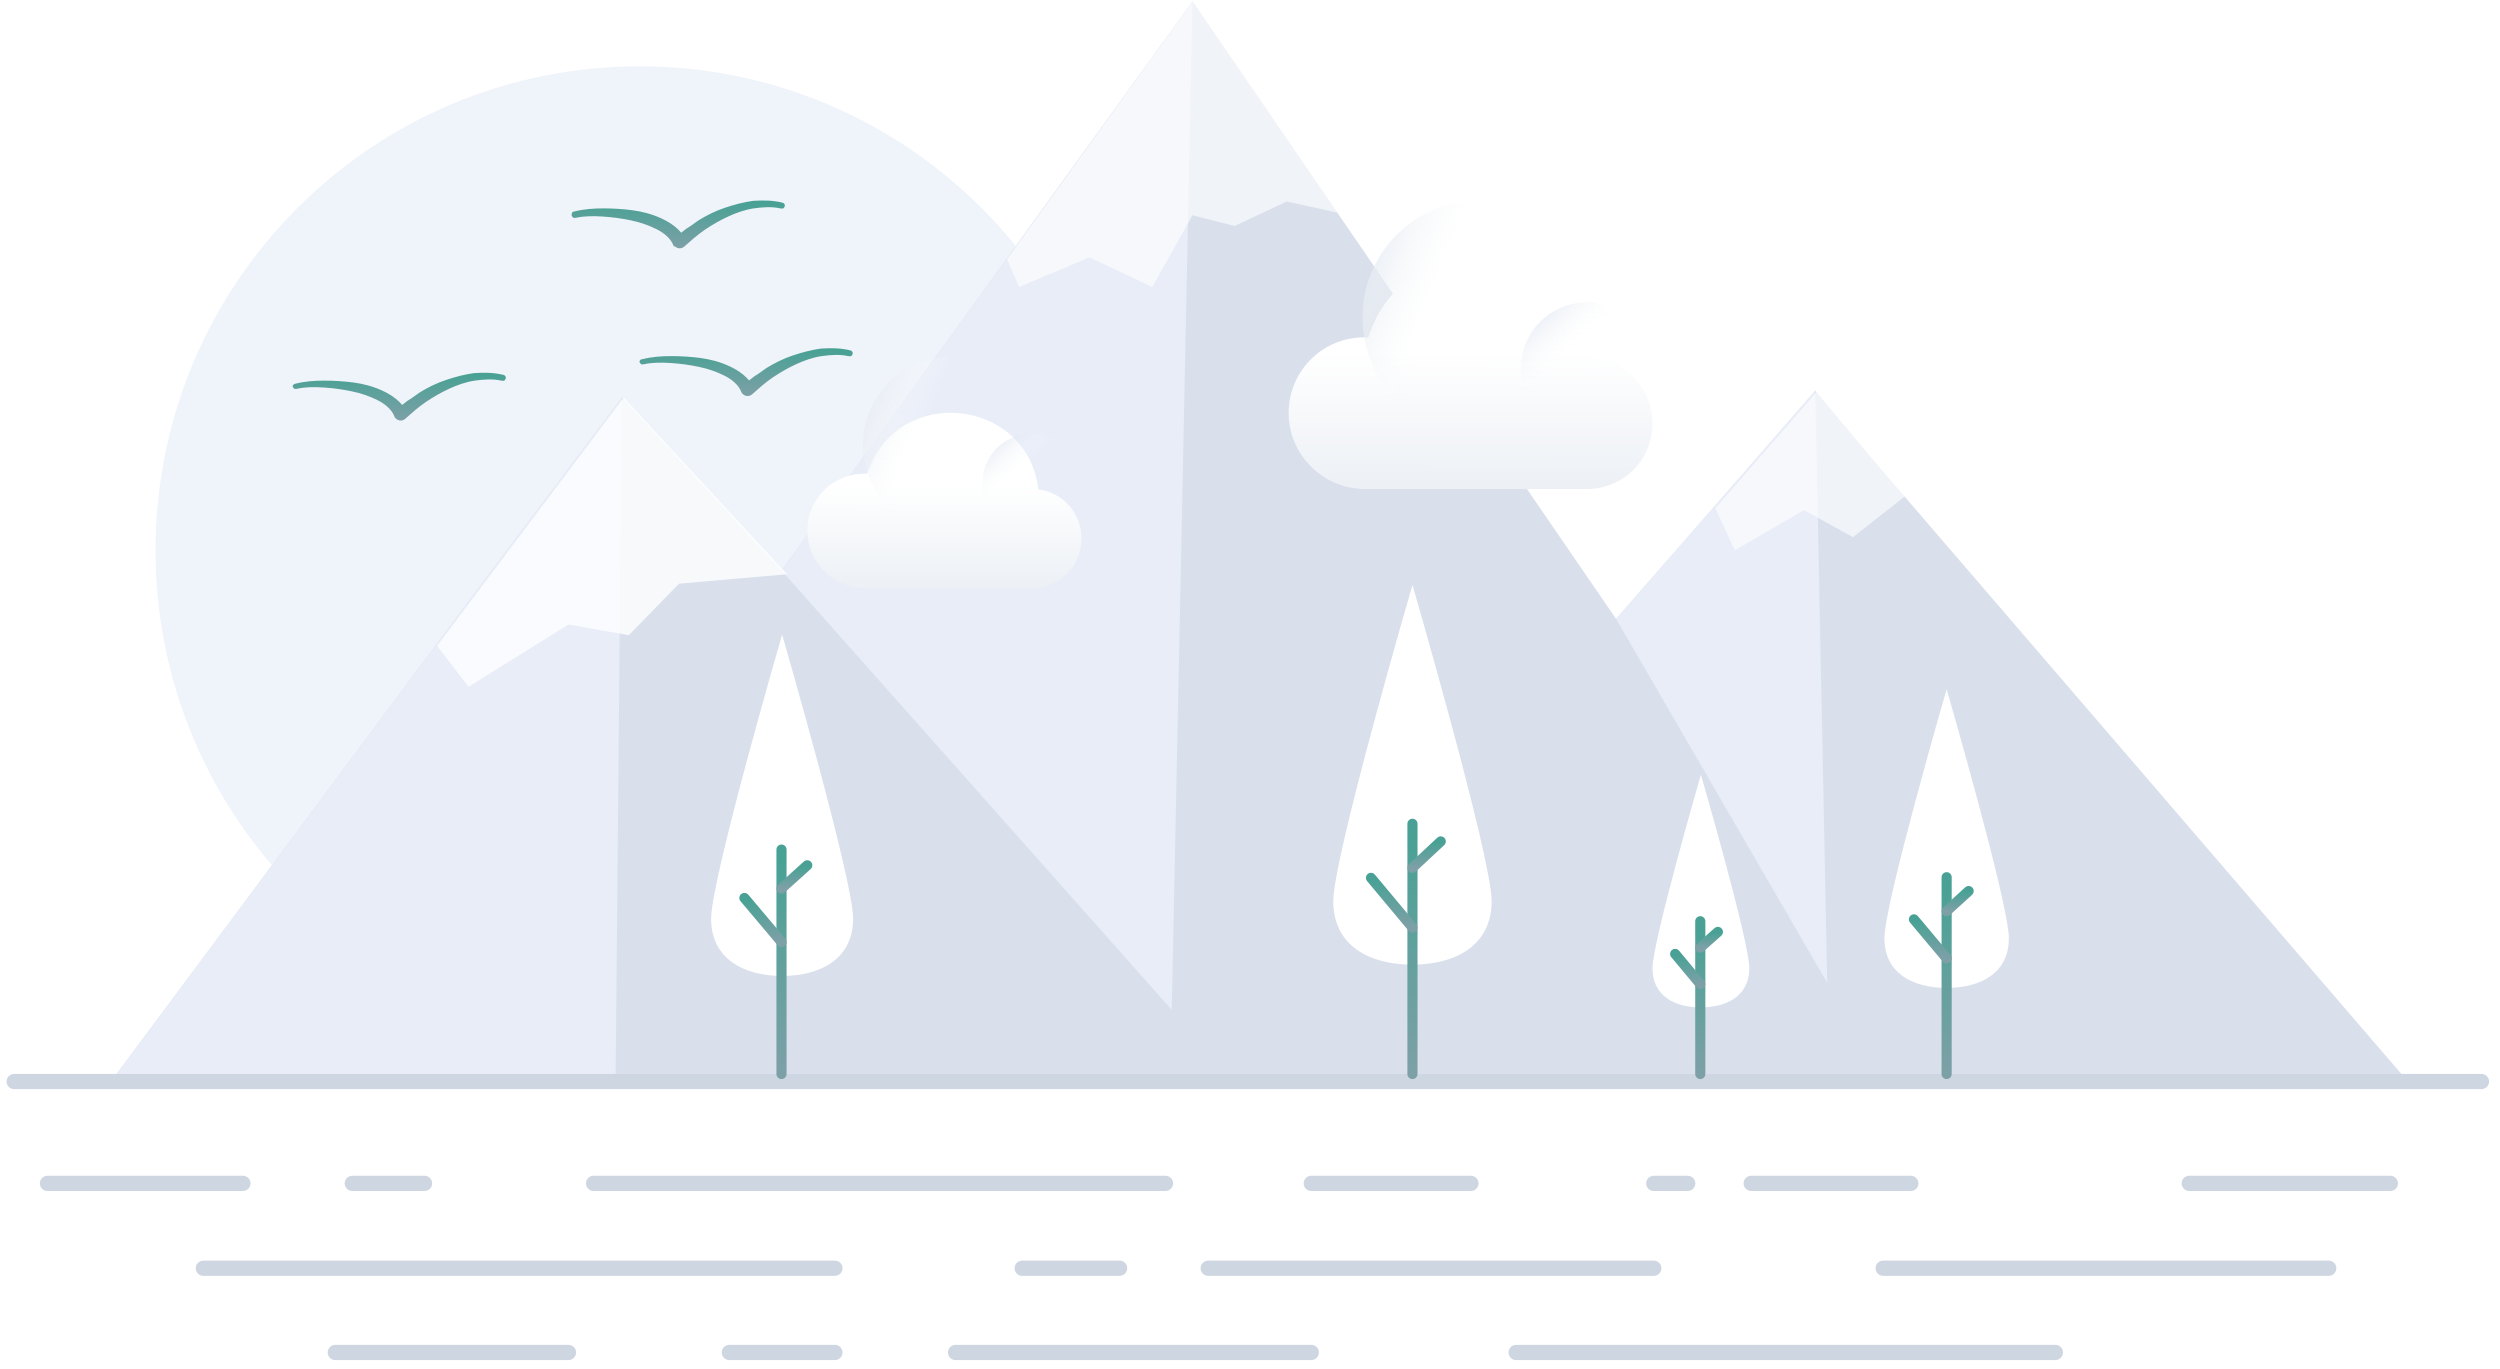 <svg width="493" height="270" viewBox="0 0 493 270" fill="none" xmlns="http://www.w3.org/2000/svg">
<g clip-path="url(#clip0_692_66162)">
<path d="M126.103 203.981C178.805 203.981 221.529 161.246 221.529 108.529C221.529 55.813 178.805 13.078 126.103 13.078C73.401 13.078 30.678 55.813 30.678 108.529C30.678 161.246 73.401 203.981 126.103 203.981Z" fill="#EFF3FA"/>
<path d="M474.841 213.278H21.879L92.395 118.57L122.634 78.406L149.03 107.042L154.111 112.496L210.871 33.904L235.161 0.31L254.122 27.953L318.69 122.041L344.715 92.29L357.975 77.043L369.253 90.555L474.841 213.278Z" fill="#D9E0EC"/>
<path d="M122.634 78.406L121.394 213.278H21.879L92.395 118.57L122.634 78.406Z" fill="#E8EDF8"/>
<path d="M235.161 0.31L231.072 199.146L154.111 112.496L235.161 0.31Z" fill="#E8EDF8"/>
<path d="M360.33 193.816L318.689 122.041L357.975 77.043L360.33 193.816Z" fill="#E8EDF8"/>
<path d="M2.793 213.278H121.393H474.84H489.34" stroke="#CDD6E1" stroke-width="3" stroke-miterlimit="10" stroke-linecap="round" stroke-linejoin="round"/>
<path d="M258.584 233.36H290.062" stroke="#CDD6E1" stroke-width="3" stroke-miterlimit="10" stroke-linecap="round" stroke-linejoin="round"/>
<path d="M345.334 233.36H376.812" stroke="#CDD6E1" stroke-width="3" stroke-miterlimit="10" stroke-linecap="round" stroke-linejoin="round"/>
<path d="M326.125 233.36H332.817" stroke="#CDD6E1" stroke-width="3" stroke-miterlimit="10" stroke-linecap="round" stroke-linejoin="round"/>
<path d="M117.057 233.36H229.832" stroke="#CDD6E1" stroke-width="3" stroke-miterlimit="10" stroke-linecap="round" stroke-linejoin="round"/>
<path d="M69.469 233.36H83.721" stroke="#CDD6E1" stroke-width="3" stroke-miterlimit="10" stroke-linecap="round" stroke-linejoin="round"/>
<path d="M431.713 233.36H471.37" stroke="#CDD6E1" stroke-width="3" stroke-miterlimit="10" stroke-linecap="round" stroke-linejoin="round"/>
<path d="M9.361 233.36H47.903" stroke="#CDD6E1" stroke-width="3" stroke-miterlimit="10" stroke-linecap="round" stroke-linejoin="round"/>
<path d="M40.096 250.095H164.644" stroke="#CDD6E1" stroke-width="3" stroke-miterlimit="10" stroke-linecap="round" stroke-linejoin="round"/>
<path d="M238.26 250.095H326.126" stroke="#CDD6E1" stroke-width="3" stroke-miterlimit="10" stroke-linecap="round" stroke-linejoin="round"/>
<path d="M371.359 250.095H459.225" stroke="#CDD6E1" stroke-width="3" stroke-miterlimit="10" stroke-linecap="round" stroke-linejoin="round"/>
<path d="M201.576 250.095H220.785" stroke="#CDD6E1" stroke-width="3" stroke-miterlimit="10" stroke-linecap="round" stroke-linejoin="round"/>
<path d="M298.984 266.706H405.316" stroke="#CDD6E1" stroke-width="3" stroke-miterlimit="10" stroke-linecap="round" stroke-linejoin="round"/>
<path d="M188.439 266.706H258.584" stroke="#CDD6E1" stroke-width="3" stroke-miterlimit="10" stroke-linecap="round" stroke-linejoin="round"/>
<path d="M143.824 266.706H164.644" stroke="#CDD6E1" stroke-width="3" stroke-miterlimit="10" stroke-linecap="round" stroke-linejoin="round"/>
<path d="M66.121 266.706H112.099" stroke="#CDD6E1" stroke-width="3" stroke-miterlimit="10" stroke-linecap="round" stroke-linejoin="round"/>
<path d="M168.239 181.171C168.239 188.981 161.918 192.452 154.234 192.452C146.551 192.452 140.23 188.981 140.23 181.171C140.23 173.362 154.234 125.14 154.234 125.14C154.234 125.14 168.239 173.486 168.239 181.171Z" fill="white"/>
<path d="M154.111 167.536V211.79" stroke="url(#paint0_linear_692_66162)" stroke-width="2" stroke-miterlimit="10" stroke-linecap="round" stroke-linejoin="round"/>
<path d="M154.111 175.221L159.192 170.635" stroke="url(#paint1_linear_692_66162)" stroke-width="2" stroke-miterlimit="10" stroke-linecap="round" stroke-linejoin="round"/>
<path d="M154.111 185.758L146.799 177.081" stroke="url(#paint2_linear_692_66162)" stroke-width="2" stroke-miterlimit="10" stroke-linecap="round" stroke-linejoin="round"/>
<path d="M294.152 177.7C294.152 186.378 287.088 190.221 278.537 190.221C269.862 190.221 262.922 186.378 262.922 177.7C262.922 169.023 278.537 115.347 278.537 115.347C278.537 115.347 294.152 169.147 294.152 177.7Z" fill="white"/>
<path d="M278.537 162.453V211.79" stroke="url(#paint3_linear_692_66162)" stroke-width="2" stroke-miterlimit="10" stroke-linecap="round" stroke-linejoin="round"/>
<path d="M278.537 171.13L284.114 165.924" stroke="url(#paint4_linear_692_66162)" stroke-width="2" stroke-miterlimit="10" stroke-linecap="round" stroke-linejoin="round"/>
<path d="M278.537 182.907L270.357 173.114" stroke="url(#paint5_linear_692_66162)" stroke-width="2" stroke-miterlimit="10" stroke-linecap="round" stroke-linejoin="round"/>
<path d="M344.962 190.965C344.962 196.295 340.625 198.651 335.42 198.651C330.091 198.651 325.877 196.295 325.877 190.965C325.877 185.634 335.42 152.784 335.42 152.784C335.42 152.784 344.962 185.634 344.962 190.965Z" fill="white"/>
<path d="M335.297 181.667V211.791" stroke="url(#paint6_linear_692_66162)" stroke-width="2" stroke-miterlimit="10" stroke-linecap="round" stroke-linejoin="round"/>
<path d="M335.297 186.874L338.767 183.775" stroke="url(#paint7_linear_692_66162)" stroke-width="2" stroke-miterlimit="10" stroke-linecap="round" stroke-linejoin="round"/>
<path d="M335.297 194.064L330.34 188.113" stroke="url(#paint8_linear_692_66162)" stroke-width="2" stroke-miterlimit="10" stroke-linecap="round" stroke-linejoin="round"/>
<path d="M396.145 185.014C396.145 191.832 390.693 194.807 383.876 194.807C377.06 194.807 371.607 191.832 371.607 185.014C371.607 178.196 383.876 135.925 383.876 135.925C383.876 135.925 396.145 178.196 396.145 185.014Z" fill="white"/>
<path d="M383.877 172.99V211.79" stroke="url(#paint9_linear_692_66162)" stroke-width="2" stroke-miterlimit="10" stroke-linecap="round" stroke-linejoin="round"/>
<path d="M383.877 179.684L388.214 175.717" stroke="url(#paint10_linear_692_66162)" stroke-width="2" stroke-miterlimit="10" stroke-linecap="round" stroke-linejoin="round"/>
<path d="M383.876 188.981L377.432 181.295" stroke="url(#paint11_linear_692_66162)" stroke-width="2" stroke-miterlimit="10" stroke-linecap="round" stroke-linejoin="round"/>
<path opacity="0.8" d="M155.227 113.24L133.912 115.099L123.998 125.264L112.1 123.157L92.396 135.429L86.199 127.371L123.006 78.406L155.227 113.24Z" fill="white"/>
<path opacity="0.6" d="M263.788 41.961L253.75 39.73L243.464 44.564L235.161 42.457L227.229 56.589L214.836 50.763L200.956 56.589L198.602 51.135L235.161 0.31L263.788 41.961Z" fill="white"/>
<path opacity="0.6" d="M375.82 97.744L365.41 105.926L355.744 100.595L342.111 108.529L338.27 100.224L358.47 77.043L375.82 97.744Z" fill="white"/>
<path d="M113.214 41.713C115.197 41.218 117.056 41.093 119.039 41.093C120.898 41.093 122.881 41.218 124.74 41.465C126.598 41.713 128.581 42.209 130.44 43.077C132.299 43.945 134.158 45.184 135.274 47.292L133.167 46.796L135.397 45.06C136.265 44.565 137.009 43.945 137.752 43.449C139.363 42.457 141.098 41.589 142.957 40.97C144.816 40.35 146.675 39.854 148.534 39.606C150.517 39.482 152.376 39.482 154.359 39.978C154.73 40.102 154.854 40.474 154.73 40.722C154.607 41.093 154.359 41.218 153.987 41.093H153.863C152.252 40.722 150.393 40.846 148.658 41.093C146.923 41.342 145.188 41.961 143.577 42.705C141.966 43.449 140.479 44.317 138.991 45.308C138.248 45.804 137.504 46.424 136.885 46.92L134.902 48.655C134.282 49.151 133.539 49.027 133.043 48.531L132.919 48.655L132.795 48.407C132.299 47.044 130.936 45.928 129.449 45.184C127.962 44.441 126.227 43.821 124.368 43.449C122.633 43.077 120.774 42.829 118.915 42.705C117.056 42.581 115.197 42.581 113.586 42.953H113.462C113.091 43.077 112.843 42.829 112.719 42.457C112.719 42.085 112.843 41.713 113.214 41.713Z" fill="url(#paint12_linear_692_66162)"/>
<path d="M58.191 75.679C60.174 75.183 62.033 75.059 64.016 75.059C65.875 75.059 67.858 75.183 69.716 75.431C71.575 75.679 73.558 76.175 75.417 77.043C77.276 77.91 79.135 79.15 80.251 81.257L78.144 80.762L80.374 79.026C81.242 78.53 81.986 77.91 82.729 77.415C84.34 76.423 86.075 75.555 87.934 74.935C89.793 74.316 91.652 73.82 93.511 73.572C95.494 73.448 97.353 73.448 99.336 73.944C99.707 74.068 99.831 74.439 99.707 74.688C99.584 75.059 99.336 75.183 98.964 75.059H98.84C97.229 74.688 95.37 74.811 93.635 75.059C91.9 75.307 90.165 75.927 88.554 76.671C86.943 77.415 85.456 78.282 83.968 79.274C83.225 79.77 82.481 80.39 81.862 80.886L79.879 82.621C79.259 83.117 78.516 82.993 78.02 82.497L77.896 82.373L77.772 82.125C77.276 80.762 75.913 79.646 74.426 78.902C72.939 78.158 71.204 77.539 69.345 77.167C67.61 76.795 65.751 76.547 63.892 76.423C62.033 76.299 60.174 76.299 58.563 76.671H58.439C58.067 76.795 57.819 76.547 57.695 76.175C57.695 76.051 57.943 75.679 58.191 75.679Z" fill="url(#paint13_linear_692_66162)"/>
<path d="M126.599 70.845C128.582 70.349 130.441 70.225 132.424 70.225C134.283 70.225 136.266 70.349 138.125 70.597C139.984 70.845 141.966 71.341 143.825 72.208C145.684 73.076 147.543 74.316 148.659 76.423L146.552 75.927L148.783 74.192C149.65 73.696 150.394 73.076 151.137 72.58C152.748 71.588 154.483 70.721 156.342 70.101C158.201 69.481 160.06 68.985 161.919 68.737C163.902 68.613 165.761 68.613 167.744 69.109C168.116 69.233 168.24 69.605 168.116 69.853C167.992 70.225 167.744 70.349 167.372 70.225H167.248C165.637 69.853 163.778 69.977 162.043 70.225C160.308 70.473 158.573 71.093 156.962 71.836C155.351 72.58 153.864 73.448 152.377 74.44C151.633 74.936 150.889 75.555 150.27 76.051L148.287 77.787C147.667 78.282 146.924 78.159 146.428 77.663L146.304 77.539L146.18 77.291C145.684 75.927 144.321 74.811 142.834 74.068C141.347 73.324 139.612 72.704 137.753 72.332C136.018 71.96 134.159 71.712 132.3 71.588C130.441 71.465 128.582 71.465 126.971 71.836H126.847C126.475 71.96 126.227 71.712 126.104 71.341C126.104 71.217 126.227 70.845 126.599 70.845Z" fill="url(#paint14_linear_692_66162)"/>
<g filter="url(#filter0_d_692_66162)">
<path d="M325.878 72.54C325.878 79.674 320.111 85.443 312.916 85.443C312.793 85.443 311.738 85.443 303.986 85.443C298.59 85.443 289.97 85.443 276.202 85.443H269.628C261.007 85.629 254.123 78.743 254.123 70.431C254.123 62.056 261.069 55.108 269.814 55.542C277.319 32.093 311.676 35.381 314.591 59.636C321.041 60.443 325.878 65.902 325.878 72.54Z" fill="url(#paint15_linear_692_66162)"/>
</g>
<path d="M312.915 85.443C320.047 85.443 325.877 79.674 325.877 72.54C325.877 65.406 320.047 59.637 312.915 59.637C305.783 59.637 299.953 65.406 299.953 72.54C299.953 79.674 305.783 85.443 312.915 85.443Z" fill="url(#paint16_linear_692_66162)"/>
<path d="M291.768 85.567C304.482 85.567 314.839 75.269 314.839 62.552C314.839 49.835 304.482 39.537 291.768 39.537C279.055 39.537 268.697 49.835 268.697 62.552C268.697 75.269 278.993 85.567 291.768 85.567Z" fill="url(#paint17_linear_692_66162)"/>
<g filter="url(#filter1_d_692_66162)">
<path d="M213.28 95.239C213.28 100.616 208.932 104.965 203.509 104.965C203.416 104.965 202.621 104.965 196.777 104.965C192.711 104.965 186.212 104.965 175.835 104.965H170.88C164.382 105.106 159.193 99.915 159.193 93.649C159.193 87.337 164.428 82.099 171.02 82.427C176.676 64.751 202.575 67.23 204.772 85.513C209.634 86.121 213.28 90.236 213.28 95.239Z" fill="url(#paint18_linear_692_66162)"/>
</g>
<path d="M203.51 104.965C208.886 104.965 213.28 100.616 213.28 95.239C213.28 89.861 208.886 85.513 203.51 85.513C198.134 85.513 193.74 89.861 193.74 95.239C193.74 100.616 198.134 104.965 203.51 104.965Z" fill="url(#paint19_linear_692_66162)"/>
<path d="M187.568 105.058C197.151 105.058 204.959 97.296 204.959 87.71C204.959 78.124 197.151 70.362 187.568 70.362C177.984 70.362 170.178 78.124 170.178 87.71C170.178 97.296 177.938 105.058 187.568 105.058Z" fill="url(#paint20_linear_692_66162)"/>
</g>
<defs>
<filter id="filter0_d_692_66162" x="232.123" y="28.593" width="115.756" height="89.853" filterUnits="userSpaceOnUse" color-interpolation-filters="sRGB">
<feFlood flood-opacity="0" result="BackgroundImageFix"/>
<feColorMatrix in="SourceAlpha" type="matrix" values="0 0 0 0 0 0 0 0 0 0 0 0 0 0 0 0 0 0 127 0" result="hardAlpha"/>
<feOffset dy="11"/>
<feGaussianBlur stdDeviation="11"/>
<feColorMatrix type="matrix" values="0 0 0 0 0.398 0 0 0 0 0.477 0 0 0 0 0.575 0 0 0 0.27 0"/>
<feBlend mode="normal" in2="BackgroundImageFix" result="effect1_dropShadow_692_66162"/>
<feBlend mode="normal" in="SourceGraphic" in2="effect1_dropShadow_692_66162" result="shape"/>
</filter>
<filter id="filter1_d_692_66162" x="137.193" y="59.405" width="98.086" height="78.563" filterUnits="userSpaceOnUse" color-interpolation-filters="sRGB">
<feFlood flood-opacity="0" result="BackgroundImageFix"/>
<feColorMatrix in="SourceAlpha" type="matrix" values="0 0 0 0 0 0 0 0 0 0 0 0 0 0 0 0 0 0 127 0" result="hardAlpha"/>
<feOffset dy="11"/>
<feGaussianBlur stdDeviation="11"/>
<feColorMatrix type="matrix" values="0 0 0 0 0.398 0 0 0 0 0.477 0 0 0 0 0.575 0 0 0 0.27 0"/>
<feBlend mode="normal" in2="BackgroundImageFix" result="effect1_dropShadow_692_66162"/>
<feBlend mode="normal" in="SourceGraphic" in2="effect1_dropShadow_692_66162" result="shape"/>
</filter>
<linearGradient id="paint0_linear_692_66162" x1="154.611" y1="169.073" x2="161.941" y2="210.612" gradientUnits="userSpaceOnUse">
<stop stop-color="#48A194"/>
<stop offset="1" stop-color="#7DA0A7"/>
</linearGradient>
<linearGradient id="paint1_linear_692_66162" x1="156.652" y1="170.794" x2="156.668" y2="175.233" gradientUnits="userSpaceOnUse">
<stop stop-color="#48A194"/>
<stop offset="1" stop-color="#7DA0A7"/>
</linearGradient>
<linearGradient id="paint2_linear_692_66162" x1="150.455" y1="177.382" x2="150.495" y2="185.78" gradientUnits="userSpaceOnUse">
<stop stop-color="#48A194"/>
<stop offset="1" stop-color="#7DA0A7"/>
</linearGradient>
<linearGradient id="paint3_linear_692_66162" x1="279.037" y1="164.167" x2="288.081" y2="210.14" gradientUnits="userSpaceOnUse">
<stop stop-color="#48A194"/>
<stop offset="1" stop-color="#7DA0A7"/>
</linearGradient>
<linearGradient id="paint4_linear_692_66162" x1="281.326" y1="166.105" x2="281.345" y2="171.144" gradientUnits="userSpaceOnUse">
<stop stop-color="#48A194"/>
<stop offset="1" stop-color="#7DA0A7"/>
</linearGradient>
<linearGradient id="paint5_linear_692_66162" x1="274.448" y1="173.454" x2="274.493" y2="182.932" gradientUnits="userSpaceOnUse">
<stop stop-color="#48A194"/>
<stop offset="1" stop-color="#7DA0A7"/>
</linearGradient>
<linearGradient id="paint6_linear_692_66162" x1="335.797" y1="182.714" x2="339.249" y2="211.454" gradientUnits="userSpaceOnUse">
<stop stop-color="#48A194"/>
<stop offset="1" stop-color="#7DA0A7"/>
</linearGradient>
<linearGradient id="paint7_linear_692_66162" x1="337.032" y1="183.883" x2="337.043" y2="186.882" gradientUnits="userSpaceOnUse">
<stop stop-color="#48A194"/>
<stop offset="1" stop-color="#7DA0A7"/>
</linearGradient>
<linearGradient id="paint8_linear_692_66162" x1="332.819" y1="188.32" x2="332.846" y2="194.079" gradientUnits="userSpaceOnUse">
<stop stop-color="#48A194"/>
<stop offset="1" stop-color="#7DA0A7"/>
</linearGradient>
<linearGradient id="paint9_linear_692_66162" x1="384.377" y1="174.338" x2="390.051" y2="211.013" gradientUnits="userSpaceOnUse">
<stop stop-color="#48A194"/>
<stop offset="1" stop-color="#7DA0A7"/>
</linearGradient>
<linearGradient id="paint10_linear_692_66162" x1="386.046" y1="175.855" x2="386.06" y2="179.694" gradientUnits="userSpaceOnUse">
<stop stop-color="#48A194"/>
<stop offset="1" stop-color="#7DA0A7"/>
</linearGradient>
<linearGradient id="paint11_linear_692_66162" x1="380.654" y1="181.562" x2="380.69" y2="189.001" gradientUnits="userSpaceOnUse">
<stop stop-color="#48A194"/>
<stop offset="1" stop-color="#7DA0A7"/>
</linearGradient>
<linearGradient id="paint12_linear_692_66162" x1="133.751" y1="39.865" x2="133.759" y2="48.995" gradientUnits="userSpaceOnUse">
<stop stop-color="#48A194"/>
<stop offset="1" stop-color="#7DA0A7"/>
</linearGradient>
<linearGradient id="paint13_linear_692_66162" x1="78.728" y1="73.831" x2="78.736" y2="82.961" gradientUnits="userSpaceOnUse">
<stop stop-color="#48A194"/>
<stop offset="1" stop-color="#7DA0A7"/>
</linearGradient>
<linearGradient id="paint14_linear_692_66162" x1="147.136" y1="68.996" x2="147.144" y2="78.127" gradientUnits="userSpaceOnUse">
<stop stop-color="#48A194"/>
<stop offset="1" stop-color="#7DA0A7"/>
</linearGradient>
<linearGradient id="paint15_linear_692_66162" x1="290.001" y1="58.542" x2="289.977" y2="85.941" gradientUnits="userSpaceOnUse">
<stop stop-color="white"/>
<stop offset="0.996" stop-color="#ECF0F5"/>
</linearGradient>
<linearGradient id="paint16_linear_692_66162" x1="298.574" y1="56.859" x2="310.068" y2="69.426" gradientUnits="userSpaceOnUse">
<stop stop-color="#BCCBE1"/>
<stop offset="0.994" stop-color="white" stop-opacity="0"/>
</linearGradient>
<linearGradient id="paint17_linear_692_66162" x1="266.537" y1="51.991" x2="284.648" y2="59.077" gradientUnits="userSpaceOnUse">
<stop stop-color="#E2E8F0"/>
<stop offset="0.994" stop-color="white" stop-opacity="0"/>
</linearGradient>
<linearGradient id="paint18_linear_692_66162" x1="186.236" y1="84.688" x2="186.219" y2="105.341" gradientUnits="userSpaceOnUse">
<stop stop-color="white"/>
<stop offset="0.996" stop-color="#ECF0F5"/>
</linearGradient>
<linearGradient id="paint19_linear_692_66162" x1="192.7" y1="83.419" x2="201.363" y2="92.892" gradientUnits="userSpaceOnUse">
<stop stop-color="#BCCBE1"/>
<stop offset="0.994" stop-color="white" stop-opacity="0"/>
</linearGradient>
<linearGradient id="paint20_linear_692_66162" x1="168.549" y1="79.75" x2="182.201" y2="85.091" gradientUnits="userSpaceOnUse">
<stop stop-color="#E2E8F0"/>
<stop offset="0.994" stop-color="white" stop-opacity="0"/>
</linearGradient>
<clipPath id="clip0_692_66162">
<rect width="492" height="269" fill="white" transform="translate(0.281 0.216)"/>
</clipPath>
</defs>
</svg>
